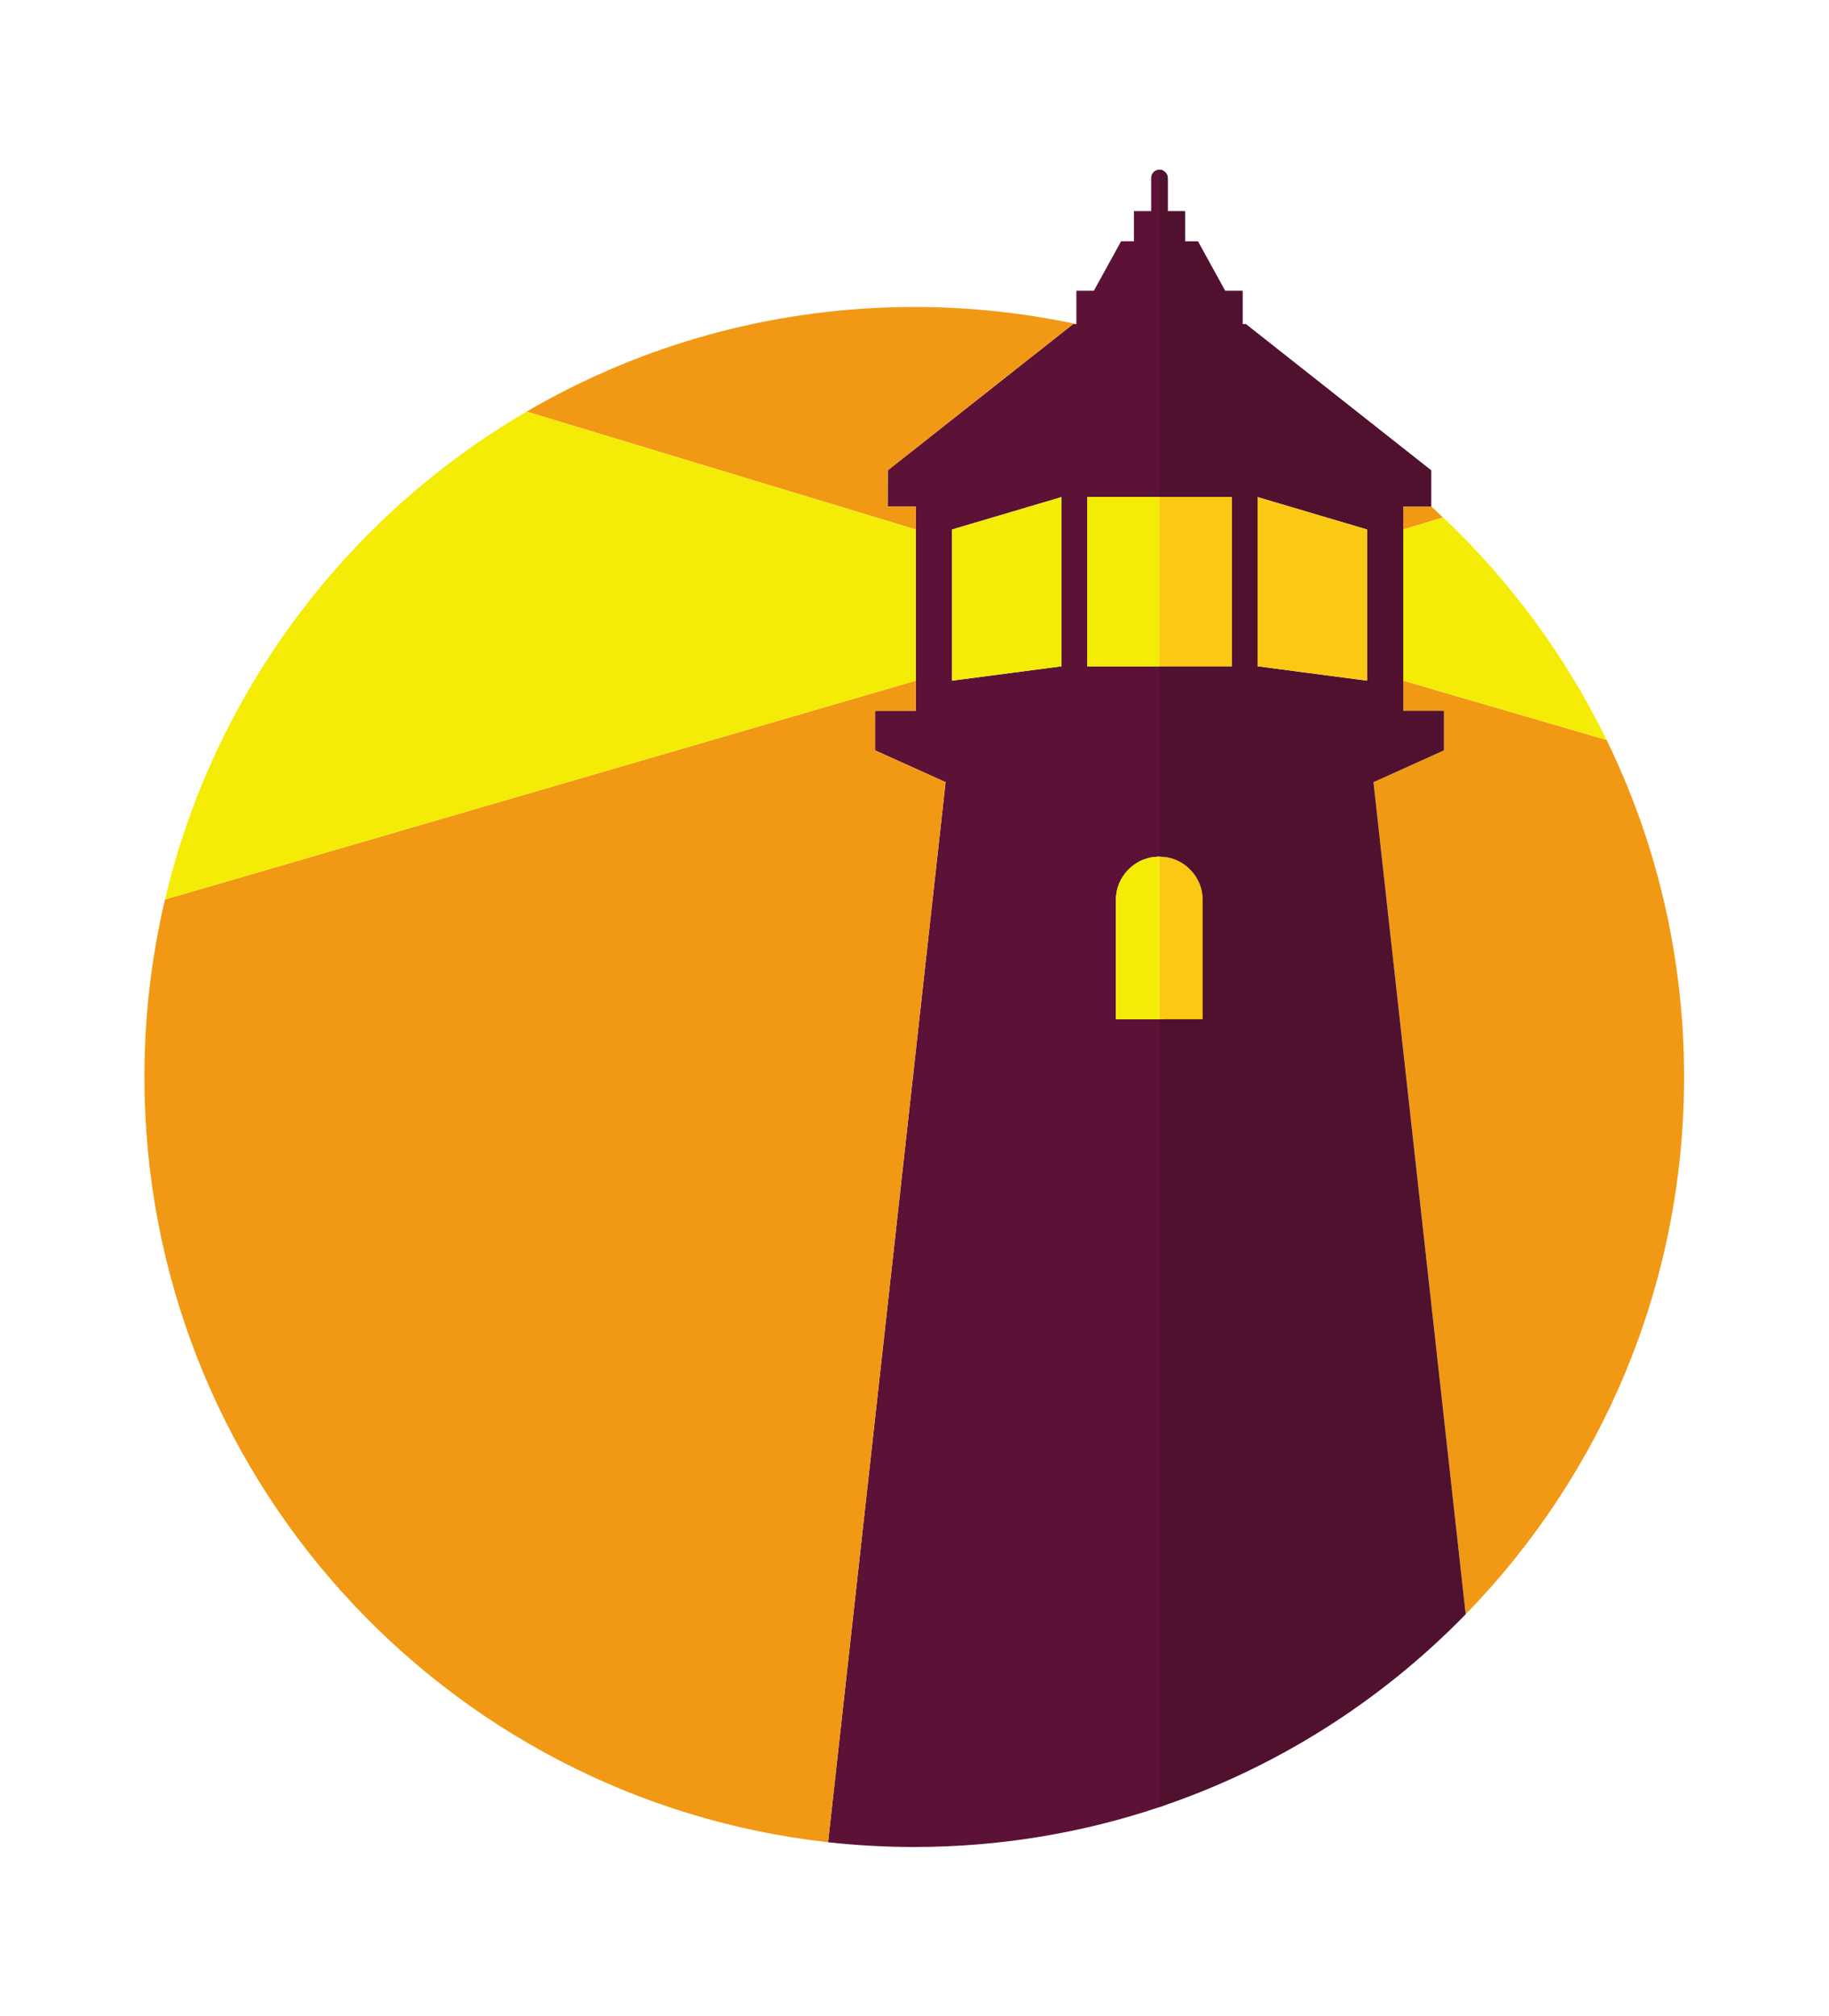 <?xml version="1.0" encoding="UTF-8" standalone="no"?>
<svg
   xmlns:dc="http://purl.org/dc/elements/1.1/"
   xmlns:cc="http://creativecommons.org/ns#"
   xmlns:rdf="http://www.w3.org/1999/02/22-rdf-syntax-ns#"
   xmlns:svg="http://www.w3.org/2000/svg"
   xmlns="http://www.w3.org/2000/svg"
   xmlns:sodipodi="http://sodipodi.sourceforge.net/DTD/sodipodi-0.dtd"
   xmlns:inkscape="http://www.inkscape.org/namespaces/inkscape"
   version="1.1"
   id="svg2"
   xml:space="preserve"
   width="227.2"
   height="250.4"
   viewBox="0 0 227.2 250.4"
   sodipodi:docname="05 Logo Symbol Only.eps"><defs
     id="defs6" /><sodipodi:namedview
     pagecolor="#ffffff"
     bordercolor="#666666"
     borderopacity="1"
     objecttolerance="10"
     gridtolerance="10"
     guidetolerance="10"
     id="namedview4" /><g
     id="g10"
     inkscape:groupmode="layer"
     inkscape:label="ink_ext_XXXXXX"
     transform="matrix(1.333,0,0,-1.333,0,250.4)"><g
       id="g12"
       transform="scale(0.1)"><path
         d="m 1084.2,1415.34 0.02,-157.66 h 63.62 v 157.66 h -63.64"
         style="fill:#5c1237;fill-opacity:1;fill-rule:nonzero;stroke:none"
         id="path14" /><path
         d="m 1120.71,928.871 v 111.559 c 0,20.23 -16.06,37.84 -36.49,39.63 l 0.03,-151.189 h 36.46"
         style="fill:#5c1237;fill-opacity:1;fill-rule:nonzero;stroke:none"
         id="path16" /><path
         d="M 989.238,1406.08 V 1257.7 l -102.031,-13.4 v 140.84 l 70.731,20.94 31.3,9.26 z m 24.022,-148.4 v 157.66 h 70.94 l -0.03,304.06 c -1.15,0.63 -2.47,0.98 -3.85,0.98 -4.3,0 -7.56,-3.47 -7.56,-7.77 v -30.79 h -16.04 v -28.16 h -11.99 l -25.37,-46.09 h -16.29 v -31.05 h -0.09 -2.97 l -172.686,-136.24 -0.078,-33.73 h 26.184 v -0.47 -20.94 -140.84 -28.04 h -37.922 v -36.9 L 881.184,1149.72 771.68,162.09 c 26.367,-2.93 53.156,-4.442 80.3,-4.442 79.829,0 156.6,13.051 228.34,37.122 1.34,0.441 2.67,0.902 4,1.351 l -0.07,732.75 h -3.84 -0.09 -39.4 -1 v 111.559 c 0,20.5 16.48,38.39 37.31,39.76 0.88,0.1 2.19,0.2 3.09,0.2 0.03,0 0.04,0 0.09,0 0.9,0 2.12,-0.1 3.01,-0.2 0.27,-0.01 0.54,-0.11 0.8,-0.13 v 177.62 h -3.9 -67.06"
         style="fill:#5c1237;fill-opacity:1;fill-rule:nonzero;stroke:none"
         id="path18" /><path
         d="m 826.191,1591.98 c -122.031,-4.3 -236.296,-39.1 -335.437,-97 L 853.43,1385.14 v 20.94 0.47 h -26.184 l 0.078,33.73 172.686,136.24 h 2.97 c -48.683,10.43 -99.203,15.93 -151,15.93 -8.628,0 -17.222,-0.17 -25.789,-0.47"
         style="fill:#f19914;fill-opacity:1;fill-rule:nonzero;stroke:none"
         id="path20" /><path
         d="m 1333.81,1406.55 h -26.11 v -21.41 l 37.09,11.25 c -3.63,3.42 -7.29,6.82 -10.98,10.16"
         style="fill:#f19914;fill-opacity:1;fill-rule:nonzero;stroke:none"
         id="path22" /><path
         d="m 1497.19,1189.04 -189.49,55.26 v -28.04 h 37.9 v -36.9 l -65.67,-29.64 85.94,-775.24 c 125.94,129.25 203.51,305.86 203.51,500.571 0,112.609 -25.95,219.149 -72.19,313.989"
         style="fill:#f19914;fill-opacity:1;fill-rule:nonzero;stroke:none"
         id="path24" /><path
         d="m 815.508,1216.26 h 37.922 v 28.04 L 153.75,1040.4 C 141.223,987.32 134.578,931.961 134.578,875.051 134.578,505.98 413.27,202.012 771.68,162.09 l 109.504,987.63 -65.676,29.64 v 36.9"
         style="fill:#f19914;fill-opacity:1;fill-rule:nonzero;stroke:none"
         id="path26" /><path
         d="m 153.75,1040.4 699.68,203.9 v 140.84 L 490.754,1494.98 C 323.555,1397.36 199.426,1234.03 153.75,1040.4"
         style="fill:#f4ec07;fill-opacity:1;fill-rule:nonzero;stroke:none"
         id="path28" /><path
         d="m 1344.79,1396.39 -37.09,-11.25 V 1244.3 l 189.49,-55.26 c -38.09,78.12 -89.93,148.29 -152.4,207.35"
         style="fill:#f4ec07;fill-opacity:1;fill-rule:nonzero;stroke:none"
         id="path30" /><path
         d="m 1273.92,1244.3 -101.99,13.4 v 157.64 l 31.28,-9.26 70.71,-20.94 z m 6.01,-94.58 65.67,29.64 v 36.9 h -37.9 v 28.04 140.84 20.94 0.47 h 26.1 0.01 l -0.01,0.03 v 31.55 l -0.02,2.15 -172.67,136.24 h -3.05 v 31.05 h -16.31 l -25.37,46.09 h -11.98 v 28.16 h -16.06 v 30.79 c 0,4.3 -3.73,7.77 -8.02,7.77 v -165.04 -140 h 67.52 v -9.26 -148.4 h -67.52 v -177.29 c 0.03,0 0.04,0 0.09,0 0.9,0 2.12,-0.1 3.01,-0.2 20.82,-1.37 37.29,-19.26 37.29,-39.76 V 928.871 h -40.3 -0.09 V 194.77 c 109.31,36.66 206.88,98.941 285.55,179.71 l -85.94,775.24"
         style="fill:#4f112e;fill-opacity:1;fill-rule:nonzero;stroke:none"
         id="path32" /><path
         d="m 1203.21,1406.08 -31.28,9.26 V 1257.7 l 101.99,-13.4 v 140.84 l -70.71,20.94"
         style="fill:#fbc814;fill-opacity:1;fill-rule:nonzero;stroke:none"
         id="path34" /><path
         d="m 1083.42,1080.19 c -0.89,0.1 -2.2,0.2 -3.1,0.2 V 928.871 h 40.39 v 111.559 c 0,20.5 -16.47,38.39 -37.29,39.76"
         style="fill:#fbc814;fill-opacity:1;fill-rule:nonzero;stroke:none"
         id="path36" /><path
         d="m 1080.32,1406.08 v -148.4 h 67.52 v 157.66 h -67.52 v -9.26"
         style="fill:#fbc814;fill-opacity:1;fill-rule:nonzero;stroke:none"
         id="path38" /><path
         d="M 887.207,1385.14 V 1244.3 l 102.031,13.4 v 157.64 l -31.3,-9.26 -70.731,-20.94"
         style="fill:#f4ec07;fill-opacity:1;fill-rule:nonzero;stroke:none"
         id="path40" /><path
         d="m 1080.32,1406.08 v 9.26 h -67.06 v -157.66 h 67.06 v 148.4"
         style="fill:#f4ec07;fill-opacity:1;fill-rule:nonzero;stroke:none"
         id="path42" /><path
         d="M 1039.92,1040.43 V 928.871 h 40.4 v 151.519 c -0.9,0 -2.21,-0.1 -3.09,-0.2 -20.83,-1.37 -37.31,-19.26 -37.31,-39.76"
         style="fill:#f4ec07;fill-opacity:1;fill-rule:nonzero;stroke:none"
         id="path44" /><path
         d="m 1080.32,1406.08 v -148.4 h 67.52 v 157.66 h -67.52 v -9.26"
         style="fill:#fbc814;fill-opacity:1;fill-rule:nonzero;stroke:none"
         id="path46" /><path
         d="m 1080.32,1406.08 v 9.26 h -67.06 v -157.66 h 67.06 v 148.4"
         style="fill:#f4ec07;fill-opacity:1;fill-rule:nonzero;stroke:none"
         id="path48" /></g></g></svg>

